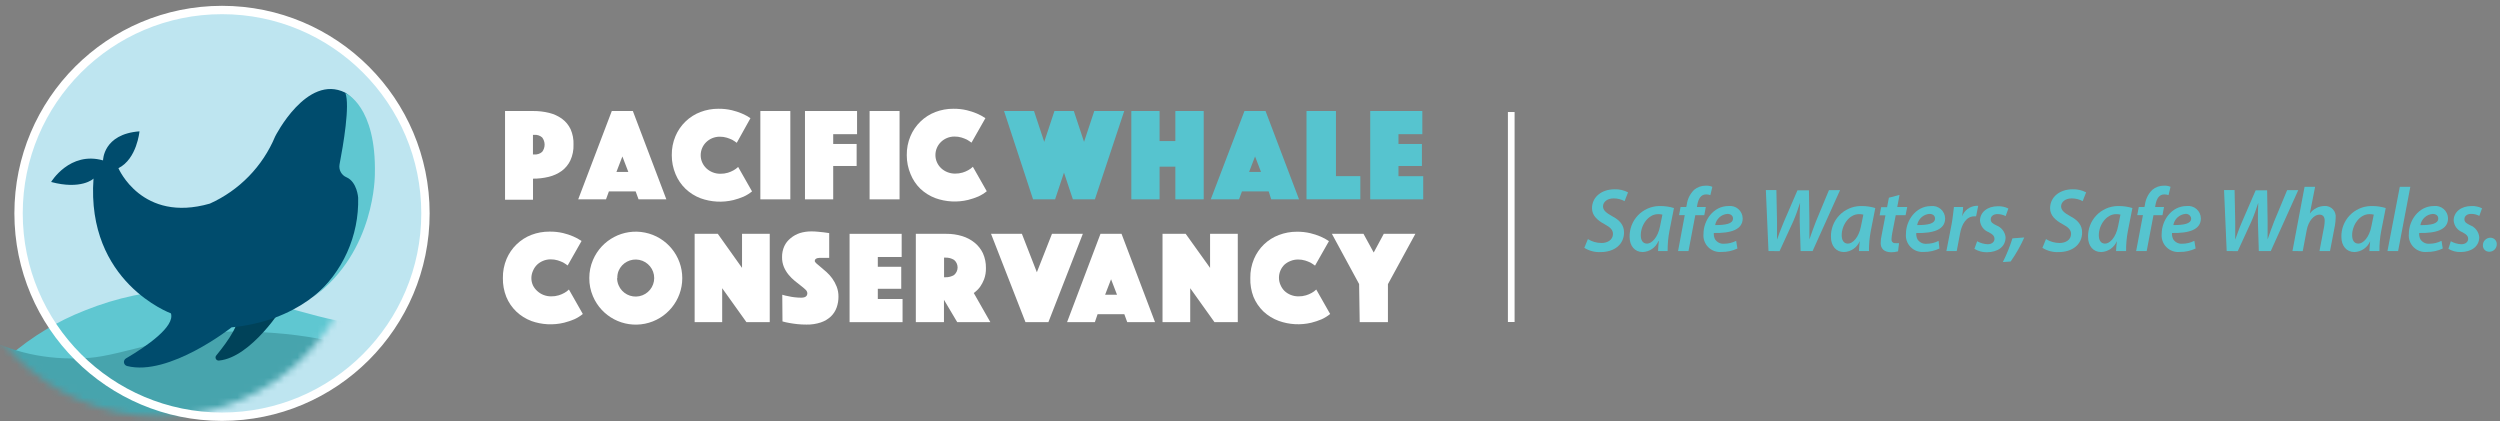 
<svg width="374px" height="63px" viewBox="0 0 374 63" version="1.1" xmlns="http://www.w3.org/2000/svg" xmlns:xlink="http://www.w3.org/1999/xlink">
    <rect x="0" y="0" width="374" height="63" fill="#808080" stroke="none"/>
    <!-- Generator: Sketch 44.1 (41455) - http://www.bohemiancoding.com/sketch -->
    <desc>Created with Sketch.</desc>
    <defs>
        <ellipse id="path-1" cx="30.932" cy="30.917" rx="30.436" ry="30.421"></ellipse>
    </defs>
    <g id="home-2" stroke="none" stroke-width="1" fill="none" fill-rule="evenodd">
        <g id="Desktop-HD" transform="translate(-92, -18)">
            <g id="header">
                <g id="logo-pwc-long" transform="translate(85, 19)">
                    <g id="Layer_1">
                        <ellipse id="Oval" fill="#BEE5F0" cx="40.213" cy="30.917" rx="30.436" ry="30.421"></ellipse>
                        <g id="Clipped">
                            <mask id="mask-2" fill="white">
                                <use xlink:href="#path-1"></use>
                            </mask>
                            <g id="Oval"></g>
                            <g id="Group" mask="url(#mask-2)">
                                <g transform="translate(0, 41.737)" id="Shape">
                                    <path d="M4.19866162e-15,20.751 L80.427,20.751 L80.427,3.481 C71.524,8.576 62.502,6.253 57.413,5.221 C49.786,3.646 42.396,0.339 34.485,0.543 C29.422,0.735 24.429,1.801 19.728,3.693 C11.388,6.946 4.421,12.969 0,20.751 L4.19866162e-15,20.751 Z" fill="#5FC7D1"></path>
                                    <path d="M0,20.751 L0,4.174 C0,4.174 6.587,11.812 20.406,10.797 C25.133,10.45 34.092,6.946 41.561,6.859 C50.432,6.804 59.059,8.103 66.434,11.702 C71.457,14.124 76.158,17.164 80.427,20.751 L0,20.751 Z" fill="#47A4AD"></path>
                                </g>
                            </g>
                        </g>
                        <path d="M49.321,44.888 C49.321,44.888 44.594,52.471 39.78,52.936 C39.581,52.967 39.384,52.867 39.293,52.688 C39.201,52.509 39.236,52.291 39.378,52.148 C41.104,50.053 43.318,46.919 42.396,45.691" id="Shape" fill="#004259"></path>
                        <path d="M14.647,26.224 C14.647,26.224 17.428,21.585 22.415,22.995 C22.415,22.995 22.415,19.058 27.867,18.648 C27.867,18.648 27.489,22.774 24.716,24.16 C24.716,24.16 28.206,32.39 38.393,29.46 C42.808,27.472 46.301,23.879 48.163,19.412 C48.163,19.412 52.89,10.009 58.634,12.852 C58.634,12.852 63.739,15.711 62.573,27.5 C62.573,27.5 60.998,46.029 41.639,47.974 C41.639,47.974 32.279,55.361 26,53.755 C25.759,53.69 25.58,53.487 25.546,53.24 C25.512,52.993 25.628,52.749 25.842,52.621 C28.994,50.77 33.193,47.849 32.571,45.88 C32.571,45.88 19.87,41.241 20.989,25.704 C20.989,25.783 19.09,27.421 14.647,26.224 L14.647,26.224 Z" id="Shape" fill="#004C6D"></path>
                        <g id="Group" transform="translate(9.281, 0)"></g>
                        <path d="M53.907,43.407 C58.269,39.734 60.725,34.278 60.58,28.578 C60.58,28.578 60.43,26.216 58.839,25.523 C58.09,25.211 57.655,24.424 57.791,23.625 C58.366,20.633 59.367,14.758 58.673,12.923 C58.673,12.923 63.338,14.805 63.078,25.113 C63.07,25.082 63.188,36.627 53.907,43.407 L53.907,43.407 Z" id="Shape" fill="#5FC7D1"></path>
                        <ellipse id="Oval" stroke="#FFFFFF" stroke-width="1.25" cx="40.213" cy="30.917" rx="30.436" ry="30.421"></ellipse>
                        <path d="M92.796,20.64 C92.826,21.454 92.664,22.263 92.324,23.003 C92.028,23.628 91.581,24.169 91.024,24.578 C90.444,24.989 89.792,25.285 89.101,25.452 C88.328,25.641 87.534,25.734 86.738,25.728 L86.738,28.878 L82.554,28.878 L82.554,15.608 L86.777,15.608 C87.573,15.603 88.367,15.695 89.141,15.884 C89.831,16.05 90.484,16.347 91.063,16.758 C91.621,17.167 92.067,17.708 92.363,18.333 C92.681,19.059 92.83,19.848 92.796,20.64 L92.796,20.64 Z M86.73,22.105 L86.911,22.105 C87.346,22.148 87.78,22.009 88.108,21.719 C88.597,21.083 88.597,20.198 88.108,19.561 C87.78,19.272 87.346,19.132 86.911,19.176 L86.73,19.176 L86.73,22.105 Z" id="Shape" fill="#FFFFFF"></path>
                        <path d="M98.524,15.608 L101.676,15.608 L106.687,28.823 L102.527,28.823 L102.093,27.633 L98.091,27.633 L97.658,28.823 L93.498,28.823 L98.524,15.608 Z M100.998,24.72 L100.108,22.404 L99.218,24.72 L100.998,24.72 Z" id="Shape" fill="#FFFFFF"></path>
                        <path d="M107.498,22.223 C107.482,21.242 107.67,20.269 108.05,19.365 C108.399,18.541 108.911,17.796 109.555,17.175 C110.194,16.556 110.952,16.074 111.784,15.758 C112.645,15.431 113.558,15.265 114.479,15.27 C115.155,15.262 115.83,15.336 116.488,15.49 C117.005,15.613 117.511,15.779 118.001,15.986 C118.446,16.174 118.871,16.406 119.269,16.679 L117.221,20.365 C116.999,20.199 116.767,20.046 116.527,19.908 C116.271,19.789 116.008,19.687 115.739,19.601 C115.395,19.496 115.036,19.446 114.676,19.451 C114.289,19.449 113.906,19.524 113.549,19.672 C113.216,19.811 112.911,20.012 112.651,20.262 C112.392,20.514 112.186,20.813 112.044,21.144 C111.897,21.485 111.822,21.852 111.824,22.223 C111.821,22.595 111.899,22.963 112.052,23.302 C112.2,23.634 112.411,23.934 112.675,24.184 C112.945,24.438 113.26,24.638 113.604,24.775 C113.975,24.924 114.371,24.999 114.77,24.995 C115.152,25.001 115.532,24.948 115.897,24.838 C116.187,24.75 116.467,24.631 116.732,24.483 C116.986,24.346 117.22,24.174 117.425,23.971 L119.505,27.633 C119.118,27.949 118.691,28.213 118.237,28.421 C117.741,28.63 117.23,28.801 116.708,28.933 C115.086,29.323 113.386,29.23 111.816,28.665 C110.975,28.348 110.206,27.866 109.555,27.247 C108.912,26.629 108.405,25.883 108.065,25.058 C107.688,24.161 107.495,23.197 107.498,22.223 L107.498,22.223 Z" id="Shape" fill="#FFFFFF"></path>
                        <polygon id="Shape" fill="#FFFFFF" points="120.75 15.608 125.233 15.608 125.233 28.823 120.75 28.823"></polygon>
                        <polygon id="Shape" fill="#FFFFFF" points="127.424 15.608 135.216 15.608 135.216 19.073 131.647 19.073 131.647 20.538 135.153 20.538 135.153 23.83 131.647 23.83 131.647 28.823 127.424 28.823"></polygon>
                        <polygon id="Shape" fill="#FFFFFF" points="137.091 15.608 141.574 15.608 141.574 28.823 137.091 28.823"></polygon>
                        <path d="M142.653,22.223 C142.637,21.242 142.825,20.269 143.205,19.365 C143.554,18.541 144.066,17.796 144.71,17.175 C145.347,16.557 146.102,16.075 146.932,15.758 C147.792,15.431 148.705,15.265 149.626,15.27 C150.302,15.262 150.977,15.336 151.635,15.49 C152.152,15.613 152.658,15.779 153.148,15.986 C153.593,16.174 154.018,16.406 154.416,16.679 L152.336,20.341 C152.114,20.175 151.883,20.023 151.643,19.884 C151.387,19.766 151.124,19.663 150.855,19.577 C150.51,19.473 150.152,19.422 149.792,19.428 C149.405,19.425 149.022,19.5 148.665,19.648 C148.331,19.788 148.027,19.988 147.767,20.239 C147.508,20.49 147.302,20.79 147.16,21.121 C147.013,21.461 146.938,21.829 146.939,22.2 C146.937,22.571 147.015,22.939 147.168,23.279 C147.315,23.611 147.527,23.91 147.79,24.16 C148.06,24.414 148.376,24.614 148.72,24.751 C149.091,24.9 149.487,24.975 149.886,24.972 C150.267,24.977 150.648,24.924 151.013,24.814 C151.303,24.727 151.583,24.608 151.848,24.46 C152.102,24.323 152.336,24.15 152.541,23.948 L154.621,27.61 C154.233,27.925 153.807,28.189 153.353,28.397 C152.857,28.606 152.346,28.777 151.824,28.909 C150.202,29.299 148.501,29.206 146.932,28.641 C146.091,28.324 145.322,27.842 144.67,27.224 C144.043,26.606 143.55,25.866 143.221,25.05 C142.844,24.155 142.651,23.194 142.653,22.223 L142.653,22.223 Z" id="Shape" fill="#FFFFFF"></path>
                        <polygon id="Shape" fill="#56C4CF" points="157.205 15.608 161.688 15.608 163.217 20.223 164.745 15.608 167.645 15.608 169.173 20.223 170.702 15.608 175.185 15.608 170.796 28.823 167.503 28.823 166.172 24.822 164.84 28.823 161.547 28.823"></polygon>
                        <polygon id="Shape" fill="#56C4CF" points="176.248 15.608 180.472 15.608 180.472 20.105 182.835 20.105 182.835 15.608 187.074 15.608 187.074 28.823 182.835 28.823 182.835 23.932 180.472 23.932 180.472 28.823 176.248 28.823"></polygon>
                        <path d="M193.172,15.608 L196.324,15.608 L201.335,28.823 L197.175,28.823 L196.796,27.633 L192.794,27.633 L192.361,28.823 L188.13,28.823 L193.172,15.608 Z M195.646,24.72 L194.756,22.404 L193.865,24.72 L195.646,24.72 Z" id="Shape" fill="#56C4CF"></path>
                        <polygon id="Shape" fill="#56C4CF" points="202.453 15.608 206.858 15.608 206.858 25.35 210.505 25.35 210.505 28.815 202.453 28.815"></polygon>
                        <polygon id="Shape" fill="#56C4CF" points="211.987 15.608 219.779 15.608 219.779 19.073 216.21 19.073 216.21 20.538 219.716 20.538 219.716 23.83 216.21 23.83 216.21 25.358 219.913 25.358 219.913 28.823 211.987 28.823"></polygon>
                        <path d="M82.231,40.596 C82.215,39.615 82.403,38.641 82.782,37.737 C83.132,36.913 83.643,36.169 84.287,35.548 C84.92,34.934 85.671,34.455 86.493,34.138 C87.354,33.811 88.267,33.645 89.188,33.65 C89.872,33.638 90.554,33.709 91.221,33.862 C91.738,33.985 92.244,34.151 92.733,34.359 C93.178,34.546 93.603,34.778 94.002,35.052 L91.922,38.714 C91.7,38.548 91.468,38.395 91.228,38.257 C90.972,38.138 90.709,38.036 90.441,37.95 C90.096,37.845 89.737,37.795 89.377,37.8 C88.99,37.797 88.607,37.872 88.25,38.02 C87.922,38.154 87.62,38.346 87.36,38.587 C87.102,38.839 86.895,39.138 86.753,39.469 C86.586,39.822 86.497,40.206 86.493,40.596 C86.491,40.967 86.569,41.335 86.722,41.675 C86.877,41.997 87.094,42.285 87.36,42.525 C87.63,42.779 87.945,42.979 88.29,43.116 C88.66,43.265 89.056,43.339 89.456,43.336 C89.837,43.342 90.217,43.289 90.582,43.179 C90.873,43.091 91.153,42.972 91.418,42.824 C91.672,42.687 91.905,42.515 92.111,42.312 L94.191,45.974 C93.803,46.289 93.377,46.554 92.922,46.762 C92.427,46.971 91.916,47.142 91.394,47.274 C89.771,47.67 88.067,47.583 86.493,47.022 C85.653,46.705 84.884,46.223 84.232,45.604 C83.589,44.985 83.082,44.24 82.743,43.415 C82.387,42.518 82.213,41.56 82.231,40.596 L82.231,40.596 Z" id="Shape" fill="#FFFFFF"></path>
                        <path d="M95.16,40.596 C95.155,39.67 95.34,38.753 95.704,37.902 C96.993,34.856 100.25,33.139 103.494,33.796 C106.737,34.454 109.068,37.304 109.068,40.611 C109.068,43.919 106.737,46.769 103.494,47.426 C100.25,48.084 96.993,46.367 95.704,43.32 C95.335,42.46 95.15,41.532 95.16,40.596 L95.16,40.596 Z M99.32,40.596 C99.318,40.967 99.394,41.334 99.541,41.675 C100.054,42.889 101.353,43.574 102.646,43.312 C103.939,43.051 104.869,41.914 104.869,40.596 C104.869,39.277 103.939,38.141 102.646,37.879 C101.353,37.617 100.054,38.302 99.541,39.517 C99.404,39.86 99.34,40.227 99.352,40.596 L99.32,40.596 Z" id="Shape" fill="#FFFFFF"></path>
                        <polygon id="Shape" fill="#FFFFFF" points="110.918 33.981 114.384 33.981 118.008 39.076 118.008 33.981 122.153 33.981 122.153 47.187 118.662 47.187 115.038 42.115 115.038 47.187 110.918 47.187"></polygon>
                        <path d="M124.028,43.092 C124.327,43.188 124.632,43.262 124.942,43.312 C125.24,43.384 125.543,43.437 125.848,43.47 C126.185,43.511 126.525,43.532 126.864,43.533 C127.474,43.533 127.778,43.307 127.778,42.856 C127.759,42.651 127.66,42.461 127.502,42.328 C127.28,42.119 127.046,41.921 126.801,41.737 L125.887,41.013 C125.554,40.739 125.248,40.433 124.973,40.099 C124.685,39.749 124.449,39.359 124.272,38.942 C124.081,38.475 123.987,37.974 123.996,37.469 C123.985,36.902 124.101,36.34 124.335,35.823 C124.549,35.367 124.864,34.966 125.257,34.65 C125.674,34.298 126.156,34.031 126.675,33.862 C127.232,33.695 127.811,33.613 128.393,33.618 C128.711,33.618 129.029,33.633 129.346,33.666 L130.197,33.752 L131.048,33.87 L131.048,37.572 L130.693,37.572 L129.622,37.572 C129.508,37.577 129.394,37.593 129.283,37.619 C129.182,37.645 129.087,37.693 129.007,37.761 C128.928,37.83 128.885,37.931 128.889,38.036 C128.889,38.139 128.976,38.273 129.157,38.43 C129.338,38.587 129.551,38.776 129.811,38.981 C130.071,39.186 130.355,39.438 130.662,39.714 C130.979,39.999 131.265,40.319 131.513,40.666 C131.78,41.042 132,41.449 132.167,41.879 C132.351,42.359 132.442,42.87 132.435,43.383 C132.439,43.939 132.346,44.491 132.159,45.014 C131.979,45.517 131.685,45.973 131.3,46.344 C130.87,46.744 130.36,47.047 129.803,47.234 C129.107,47.464 128.377,47.573 127.644,47.557 C127.178,47.559 126.713,47.535 126.25,47.486 C125.816,47.439 125.462,47.384 125.107,47.321 C124.754,47.262 124.404,47.183 124.059,47.085 L124.028,43.092 Z" id="Shape" fill="#FFFFFF"></path>
                        <polygon id="Shape" fill="#FFFFFF" points="134.097 33.981 141.889 33.981 141.889 37.446 138.32 37.446 138.32 38.91 141.826 38.91 141.826 42.202 138.32 42.202 138.32 43.73 142.023 43.73 142.023 47.195 134.097 47.195"></polygon>
                        <path d="M144.008,33.981 L148.57,33.981 C149.371,33.973 150.168,34.087 150.934,34.319 C151.617,34.526 152.254,34.863 152.809,35.312 C153.333,35.738 153.756,36.276 154.046,36.886 C154.356,37.582 154.51,38.338 154.495,39.099 C154.511,39.674 154.417,40.245 154.219,40.785 C154.064,41.192 153.858,41.579 153.605,41.934 C153.343,42.279 153.029,42.582 152.675,42.832 L155.157,47.195 L150.201,47.195 L148.216,43.848 L148.216,47.195 L144.008,47.195 L144.008,33.981 Z M148.232,40.477 L148.452,40.477 C148.901,40.491 149.345,40.373 149.728,40.139 C150.064,39.859 150.257,39.445 150.257,39.009 C150.257,38.572 150.064,38.159 149.728,37.879 C149.345,37.644 148.901,37.527 148.452,37.54 L148.232,37.54 L148.232,40.477 Z" id="Shape" fill="#FFFFFF"></path>
                        <polygon id="Shape" fill="#FFFFFF" points="159.876 33.981 162.114 39.729 164.375 33.981 168.992 33.981 163.839 47.195 160.412 47.195 155.259 33.981"></polygon>
                        <path d="M171.632,33.981 L174.783,33.981 L179.794,47.195 L175.634,47.195 L175.201,46.006 L171.198,46.006 L170.796,47.187 L166.636,47.187 L171.632,33.981 Z M174.105,43.092 L173.215,40.777 L172.325,43.092 L174.105,43.092 Z" id="Shape" fill="#FFFFFF"></path>
                        <polygon id="Shape" fill="#FFFFFF" points="180.913 33.981 184.379 33.981 188.027 39.076 188.027 33.981 192.172 33.981 192.172 47.187 188.681 47.187 185.057 42.115 185.057 47.187 180.913 47.187"></polygon>
                        <path d="M194.047,40.596 C194.031,39.615 194.218,38.641 194.598,37.737 C194.947,36.913 195.459,36.169 196.103,35.548 C196.742,34.938 197.498,34.464 198.325,34.154 C199.185,33.827 200.099,33.661 201.019,33.666 C201.696,33.658 202.37,33.732 203.028,33.886 C203.546,34.009 204.052,34.175 204.541,34.382 C204.986,34.57 205.411,34.802 205.81,35.075 L203.73,38.737 C203.508,38.571 203.276,38.419 203.036,38.28 C202.78,38.162 202.517,38.059 202.248,37.973 C201.904,37.869 201.545,37.818 201.185,37.824 C200.798,37.821 200.415,37.896 200.058,38.044 C199.728,38.17 199.424,38.354 199.16,38.587 C198.902,38.839 198.695,39.138 198.553,39.469 C198.406,39.81 198.331,40.177 198.333,40.548 C198.331,40.92 198.408,41.288 198.561,41.627 C198.7,41.963 198.903,42.268 199.16,42.525 C199.43,42.779 199.745,42.979 200.09,43.116 C200.46,43.265 200.856,43.339 201.256,43.336 C201.637,43.342 202.017,43.289 202.382,43.179 C202.673,43.091 202.953,42.972 203.218,42.824 C203.472,42.687 203.705,42.515 203.911,42.312 L205.991,45.974 C205.603,46.289 205.177,46.554 204.722,46.762 C204.227,46.971 203.716,47.142 203.194,47.274 C201.572,47.663 199.871,47.57 198.301,47.006 C197.45,46.695 196.67,46.216 196.008,45.596 C195.366,44.978 194.859,44.232 194.519,43.407 C194.177,42.51 194.017,41.555 194.047,40.596 L194.047,40.596 Z" id="Shape" fill="#FFFFFF"></path>
                        <polygon id="Shape" fill="#FFFFFF" points="210.324 41.493 206.251 33.981 210.978 33.981 212.507 36.776 214.012 33.981 218.739 33.981 214.634 41.509 214.634 47.195 210.411 47.195"></polygon>
                        <path d="M244.55,34.768 C245.166,35.153 245.879,35.355 246.606,35.351 C247.488,35.351 248.3,34.878 248.3,33.996 C248.3,33.398 247.906,32.996 247.016,32.524 C245.96,31.957 245.164,31.224 245.164,30.161 C245.164,28.413 246.677,27.318 248.521,27.318 C249.226,27.291 249.927,27.449 250.553,27.775 L250.041,29.09 C249.533,28.817 248.964,28.676 248.387,28.681 C247.386,28.681 246.811,29.264 246.811,29.87 C246.811,30.476 247.323,30.862 248.182,31.343 C249.293,31.925 249.955,32.658 249.955,33.768 C249.955,35.595 248.481,36.713 246.433,36.713 C245.58,36.751 244.737,36.529 244.014,36.075 L244.55,34.768 Z" id="Shape" fill="#56C4CF"></path>
                        <path d="M255.044,36.556 C255.044,36.162 255.115,35.634 255.162,35.067 L255.099,35.067 C254.704,36.032 253.778,36.674 252.736,36.705 C251.562,36.705 250.79,35.784 250.79,34.461 C250.756,33.264 251.199,32.103 252.022,31.233 C252.845,30.363 253.981,29.856 255.178,29.823 L255.43,29.823 C256.106,29.826 256.777,29.926 257.424,30.122 L256.746,33.555 C256.558,34.544 256.469,35.549 256.478,36.556 L255.044,36.556 Z M255.698,31.106 C255.484,31.055 255.264,31.032 255.044,31.035 C253.579,31.035 252.46,32.673 252.46,34.185 C252.46,34.878 252.72,35.445 253.405,35.445 C254.091,35.445 255.028,34.524 255.344,32.847 L255.698,31.106 Z" id="Shape" fill="#56C4CF"></path>
                        <path d="M258.038,36.556 L259.039,31.185 L258.188,31.185 L258.416,29.964 L259.267,29.964 L259.338,29.626 C259.443,28.783 259.829,28.001 260.433,27.405 C260.923,26.989 261.548,26.766 262.19,26.775 C262.525,26.758 262.859,26.817 263.167,26.948 L262.868,28.192 C262.664,28.114 262.448,28.077 262.23,28.082 C261.442,28.082 261.064,28.775 260.914,29.657 L260.859,29.972 L262.19,29.972 L261.962,31.193 L260.615,31.193 L259.598,36.564 L258.038,36.556 Z" id="Shape" fill="#56C4CF"></path>
                        <path d="M266.918,36.178 C266.18,36.528 265.371,36.703 264.554,36.69 C263.813,36.765 263.078,36.502 262.552,35.975 C262.027,35.448 261.766,34.713 261.844,33.973 C261.844,31.98 263.309,29.823 265.578,29.823 C266.112,29.755 266.65,29.919 267.056,30.272 C267.462,30.625 267.698,31.135 267.705,31.673 C267.705,33.366 265.933,33.902 263.388,33.855 C263.363,34.174 263.423,34.495 263.561,34.784 C263.851,35.245 264.374,35.506 264.916,35.461 C265.547,35.466 266.168,35.317 266.728,35.028 L266.918,36.178 Z M265.413,30.996 C264.493,31.075 263.742,31.764 263.585,32.673 C265.208,32.673 266.256,32.469 266.256,31.689 C266.256,31.256 265.909,30.996 265.405,30.996 L265.413,30.996 Z" id="Shape" fill="#56C4CF"></path>
                        <path d="M271.566,36.556 L271.172,27.436 L272.748,27.436 L272.842,32.161 L272.842,34.855 L272.842,34.855 C273.126,34.067 273.394,33.28 273.859,32.201 L275.899,27.476 L277.617,27.476 L277.688,32.075 L277.688,34.823 L277.688,34.823 C277.987,33.957 278.287,33.091 278.649,32.169 L280.611,27.444 L282.273,27.444 L278.161,36.564 L276.372,36.564 L276.238,32.169 C276.238,31.114 276.238,30.374 276.293,29.326 L276.293,29.326 C275.986,30.264 275.702,31.114 275.277,32.099 L273.221,36.572 L271.566,36.556 Z" id="Shape" fill="#56C4CF"></path>
                        <path d="M285.102,36.556 C285.102,36.162 285.173,35.634 285.22,35.067 L285.22,35.067 C284.825,36.032 283.899,36.674 282.856,36.705 C281.682,36.705 280.91,35.784 280.91,34.461 C280.876,33.264 281.32,32.103 282.143,31.233 C282.966,30.363 284.101,29.856 285.299,29.823 L285.551,29.823 C286.226,29.826 286.898,29.926 287.544,30.122 L286.867,33.555 C286.679,34.544 286.589,35.549 286.599,36.556 L285.102,36.556 Z M285.756,31.106 C285.542,31.055 285.322,31.032 285.102,31.035 C283.636,31.035 282.518,32.673 282.518,34.185 C282.518,34.878 282.778,35.445 283.463,35.445 C284.148,35.445 285.086,34.524 285.401,32.847 L285.756,31.106 Z" id="Shape" fill="#56C4CF"></path>
                        <path d="M291.168,28.161 L290.83,29.972 L292.319,29.972 L292.075,31.193 L290.601,31.193 L290.081,33.862 C290.02,34.169 289.983,34.48 289.971,34.792 C289.951,34.927 289.985,35.064 290.066,35.173 C290.148,35.283 290.269,35.355 290.404,35.374 L290.554,35.374 C290.735,35.389 290.917,35.389 291.098,35.374 L290.948,36.603 C290.615,36.697 290.27,36.742 289.924,36.737 C288.836,36.737 288.348,36.138 288.348,35.382 C288.351,34.969 288.401,34.556 288.498,34.154 L289.065,31.216 L288.19,31.216 L288.419,29.996 L289.309,29.996 L289.577,28.578 L291.168,28.161 Z" id="Shape" fill="#56C4CF"></path>
                        <path d="M297.141,36.178 C296.403,36.528 295.594,36.703 294.777,36.69 C294.048,36.744 293.333,36.474 292.822,35.952 C292.311,35.429 292.058,34.708 292.13,33.981 C292.13,31.988 293.595,29.831 295.864,29.831 C296.398,29.763 296.936,29.927 297.342,30.28 C297.748,30.633 297.985,31.143 297.992,31.681 C297.992,33.374 296.219,33.91 293.674,33.862 C293.649,34.182 293.709,34.503 293.847,34.792 C294.137,35.253 294.66,35.514 295.202,35.469 C295.833,35.473 296.454,35.325 297.015,35.036 L297.141,36.178 Z M295.636,30.996 C294.716,31.075 293.965,31.764 293.808,32.673 C295.431,32.673 296.479,32.469 296.479,31.689 C296.479,31.256 296.14,30.996 295.636,30.996 L295.636,30.996 Z" id="Shape" fill="#56C4CF"></path>
                        <path d="M298.181,36.556 L298.968,32.5 C299.142,31.571 299.228,30.563 299.307,29.972 L300.678,29.972 C300.678,30.421 300.599,30.878 300.528,31.366 L300.528,31.366 C300.855,30.484 301.663,29.87 302.601,29.791 L302.939,29.791 L302.624,31.366 C302.525,31.358 302.424,31.358 302.325,31.366 C301.198,31.366 300.481,32.5 300.229,33.91 L299.725,36.564 L298.181,36.556 Z" id="Shape" fill="#56C4CF"></path>
                        <path d="M302.782,35.091 C303.265,35.36 303.805,35.514 304.358,35.54 C304.996,35.54 305.374,35.162 305.374,34.752 C305.374,34.343 305.161,34.075 304.507,33.736 C303.78,33.461 303.275,32.794 303.207,32.02 C303.207,30.744 304.318,29.854 305.878,29.854 C306.423,29.834 306.965,29.951 307.454,30.193 L307.044,31.327 C306.665,31.129 306.243,31.026 305.815,31.027 C305.216,31.027 304.815,31.35 304.815,31.815 C304.815,32.28 305.114,32.437 305.665,32.721 C306.42,33.006 306.949,33.691 307.036,34.492 C307.036,35.941 305.815,36.737 304.232,36.737 C303.575,36.749 302.93,36.571 302.372,36.225 L302.782,35.091 Z" id="Shape" fill="#56C4CF"></path>
                        <path d="M306.627,38.202 C307.2,37.061 307.68,35.876 308.061,34.658 L309.833,34.524 C309.273,35.788 308.589,36.993 307.793,38.123 L306.627,38.202 Z" id="Shape" fill="#56C4CF"></path>
                        <path d="M313.079,34.768 C313.696,35.153 314.409,35.355 315.136,35.351 C316.018,35.351 316.83,34.878 316.83,33.996 C316.83,33.398 316.436,32.996 315.545,32.524 C314.49,31.957 313.694,31.224 313.694,30.161 C313.694,28.413 315.207,27.318 317.05,27.318 C317.756,27.291 318.457,27.449 319.083,27.775 L318.571,29.09 C318.063,28.817 317.494,28.676 316.916,28.681 C315.916,28.681 315.341,29.264 315.341,29.87 C315.341,30.476 315.853,30.862 316.712,31.343 C317.822,31.925 318.484,32.658 318.484,33.768 C318.484,35.595 317.011,36.713 314.962,36.713 C314.11,36.751 313.266,36.529 312.544,36.075 L313.079,34.768 Z" id="Shape" fill="#56C4CF"></path>
                        <path d="M323.566,36.556 C323.566,36.162 323.637,35.634 323.684,35.067 L323.684,35.067 C323.289,36.032 322.363,36.674 321.321,36.705 C320.147,36.705 319.375,35.784 319.375,34.461 C319.341,33.264 319.784,32.103 320.607,31.233 C321.43,30.363 322.566,29.856 323.763,29.823 L324.015,29.823 C324.691,29.826 325.362,29.926 326.008,30.122 L325.331,33.555 C325.143,34.544 325.053,35.549 325.063,36.556 L323.566,36.556 Z M324.22,31.106 C324.006,31.055 323.786,31.032 323.566,31.035 C322.101,31.035 320.982,32.673 320.982,34.185 C320.982,34.878 321.242,35.445 321.927,35.445 C322.613,35.445 323.55,34.524 323.865,32.847 L324.22,31.106 Z" id="Shape" fill="#56C4CF"></path>
                        <path d="M326.568,36.556 L327.584,31.185 L326.733,31.185 L326.962,29.964 L327.813,29.964 L327.884,29.626 C327.988,28.783 328.374,28.001 328.979,27.405 C329.469,26.989 330.093,26.766 330.736,26.775 C331.07,26.758 331.404,26.817 331.713,26.948 L331.413,28.192 C331.21,28.114 330.993,28.077 330.775,28.082 C329.987,28.082 329.609,28.775 329.459,29.657 L329.404,29.972 L330.736,29.972 L330.507,31.193 L329.16,31.193 L328.144,36.564 L326.568,36.556 Z" id="Shape" fill="#56C4CF"></path>
                        <path d="M335.463,36.178 C334.725,36.528 333.916,36.703 333.099,36.69 C332.359,36.765 331.623,36.502 331.098,35.975 C330.572,35.448 330.312,34.713 330.389,33.973 C330.389,31.98 331.855,29.823 334.124,29.823 C334.658,29.755 335.195,29.919 335.602,30.272 C336.008,30.625 336.244,31.135 336.251,31.673 C336.251,33.366 334.478,33.902 331.933,33.855 C331.908,34.174 331.968,34.495 332.107,34.784 C332.396,35.245 332.919,35.506 333.462,35.461 C334.092,35.466 334.714,35.317 335.274,35.028 L335.463,36.178 Z M333.958,30.996 C333.039,31.075 332.288,31.764 332.13,32.673 C333.753,32.673 334.801,32.469 334.801,31.689 C334.752,31.263 334.37,30.955 333.942,30.996 L333.958,30.996 Z" id="Shape" fill="#56C4CF"></path>
                        <path d="M340.112,36.556 L339.718,27.436 L341.293,27.436 L341.388,32.161 L341.388,34.855 L341.388,34.855 C341.672,34.067 341.939,33.28 342.404,32.201 L344.445,27.476 L346.162,27.476 L346.233,32.075 L346.233,34.823 L346.233,34.823 C346.533,33.957 346.832,33.091 347.195,32.169 L349.156,27.444 L350.819,27.444 L346.706,36.564 L344.918,36.564 L344.784,32.169 C344.784,31.114 344.784,30.374 344.839,29.326 L344.839,29.326 C344.532,30.264 344.248,31.114 343.822,32.099 L341.766,36.572 L340.112,36.556 Z" id="Shape" fill="#56C4CF"></path>
                        <path d="M349.952,36.556 L351.764,26.948 L353.34,26.948 L352.552,30.949 L352.552,30.949 C353.068,30.245 353.885,29.825 354.758,29.815 C355.226,29.788 355.682,29.97 356.002,30.312 C356.321,30.655 356.472,31.122 356.413,31.587 C356.408,31.978 356.371,32.367 356.302,32.752 L355.57,36.556 L353.994,36.556 L354.695,32.862 C354.745,32.576 354.771,32.287 354.774,31.996 C354.774,31.492 354.545,31.106 353.986,31.106 C353.198,31.106 352.347,32.028 352.087,33.422 L351.488,36.572 L349.952,36.556 Z" id="Shape" fill="#56C4CF"></path>
                        <path d="M361.463,36.556 C361.463,36.162 361.534,35.634 361.581,35.067 L361.581,35.067 C361.186,36.032 360.26,36.674 359.218,36.705 C358.044,36.705 357.272,35.784 357.272,34.461 C357.238,33.264 357.681,32.103 358.504,31.233 C359.327,30.363 360.463,29.856 361.66,29.823 L361.912,29.823 C362.588,29.826 363.259,29.926 363.905,30.122 L363.228,33.555 C363.04,34.544 362.95,35.549 362.96,36.556 L361.463,36.556 Z M362.117,31.106 C361.903,31.055 361.683,31.032 361.463,31.035 C359.998,31.035 358.879,32.673 358.879,34.185 C358.879,34.878 359.139,35.445 359.824,35.445 C360.51,35.445 361.447,34.524 361.762,32.847 L362.117,31.106 Z" id="Shape" fill="#56C4CF"></path>
                        <polygon id="Shape" fill="#56C4CF" points="364.165 36.556 366.009 26.948 367.585 26.948 365.757 36.556"></polygon>
                        <path d="M372.438,36.178 C371.7,36.528 370.891,36.703 370.075,36.69 C369.334,36.765 368.599,36.502 368.073,35.975 C367.547,35.448 367.287,34.713 367.364,33.973 C367.364,31.98 368.83,29.823 371.099,29.823 C371.633,29.755 372.171,29.919 372.577,30.272 C372.983,30.625 373.219,31.135 373.226,31.673 C373.226,33.366 371.453,33.902 368.908,33.855 C368.884,34.174 368.943,34.495 369.082,34.784 C369.371,35.245 369.894,35.506 370.437,35.461 C371.067,35.466 371.689,35.317 372.249,35.028 L372.438,36.178 Z M370.918,31.004 C369.998,31.083 369.247,31.772 369.09,32.681 C370.713,32.681 371.761,32.477 371.761,31.697 C371.768,31.256 371.43,31.004 370.918,31.004 L370.918,31.004 Z" id="Shape" fill="#56C4CF"></path>
                        <path d="M373.644,35.091 C374.127,35.36 374.667,35.514 375.219,35.54 C375.858,35.54 376.236,35.162 376.236,34.752 C376.236,34.343 376.023,34.075 375.369,33.736 C374.632,33.456 374.125,32.774 374.069,31.988 C374.069,30.712 375.18,29.823 376.74,29.823 C377.285,29.803 377.827,29.919 378.316,30.161 L377.906,31.295 C377.527,31.097 377.105,30.995 376.677,30.996 C376.078,30.996 375.676,31.319 375.676,31.784 C375.676,32.248 375.976,32.406 376.527,32.689 C377.281,32.975 377.811,33.66 377.898,34.461 C377.898,35.91 376.677,36.705 375.093,36.705 C374.456,36.718 373.828,36.552 373.281,36.225 L373.644,35.091 Z" id="Shape" fill="#56C4CF"></path>
                        <path d="M378.442,35.729 C378.429,35.432 378.535,35.143 378.736,34.924 C378.937,34.705 379.217,34.576 379.513,34.563 L379.584,34.563 C380.075,34.566 380.481,34.948 380.514,35.438 L380.514,35.524 C380.522,35.817 380.414,36.1 380.213,36.313 C380.012,36.526 379.735,36.65 379.442,36.658 L379.387,36.658 C379.143,36.664 378.906,36.573 378.728,36.405 C378.551,36.237 378.448,36.005 378.442,35.76 C378.442,35.76 378.434,35.752 378.442,35.729 L378.442,35.729 Z" id="Shape" fill="#56C4CF"></path>
                        <rect id="Rectangle-path" fill="#FFFFFF" x="232.582" y="15.758" width="1" height="31.413"></rect>
                    </g>
                </g>
            </g>
        </g>
    </g>
</svg>
